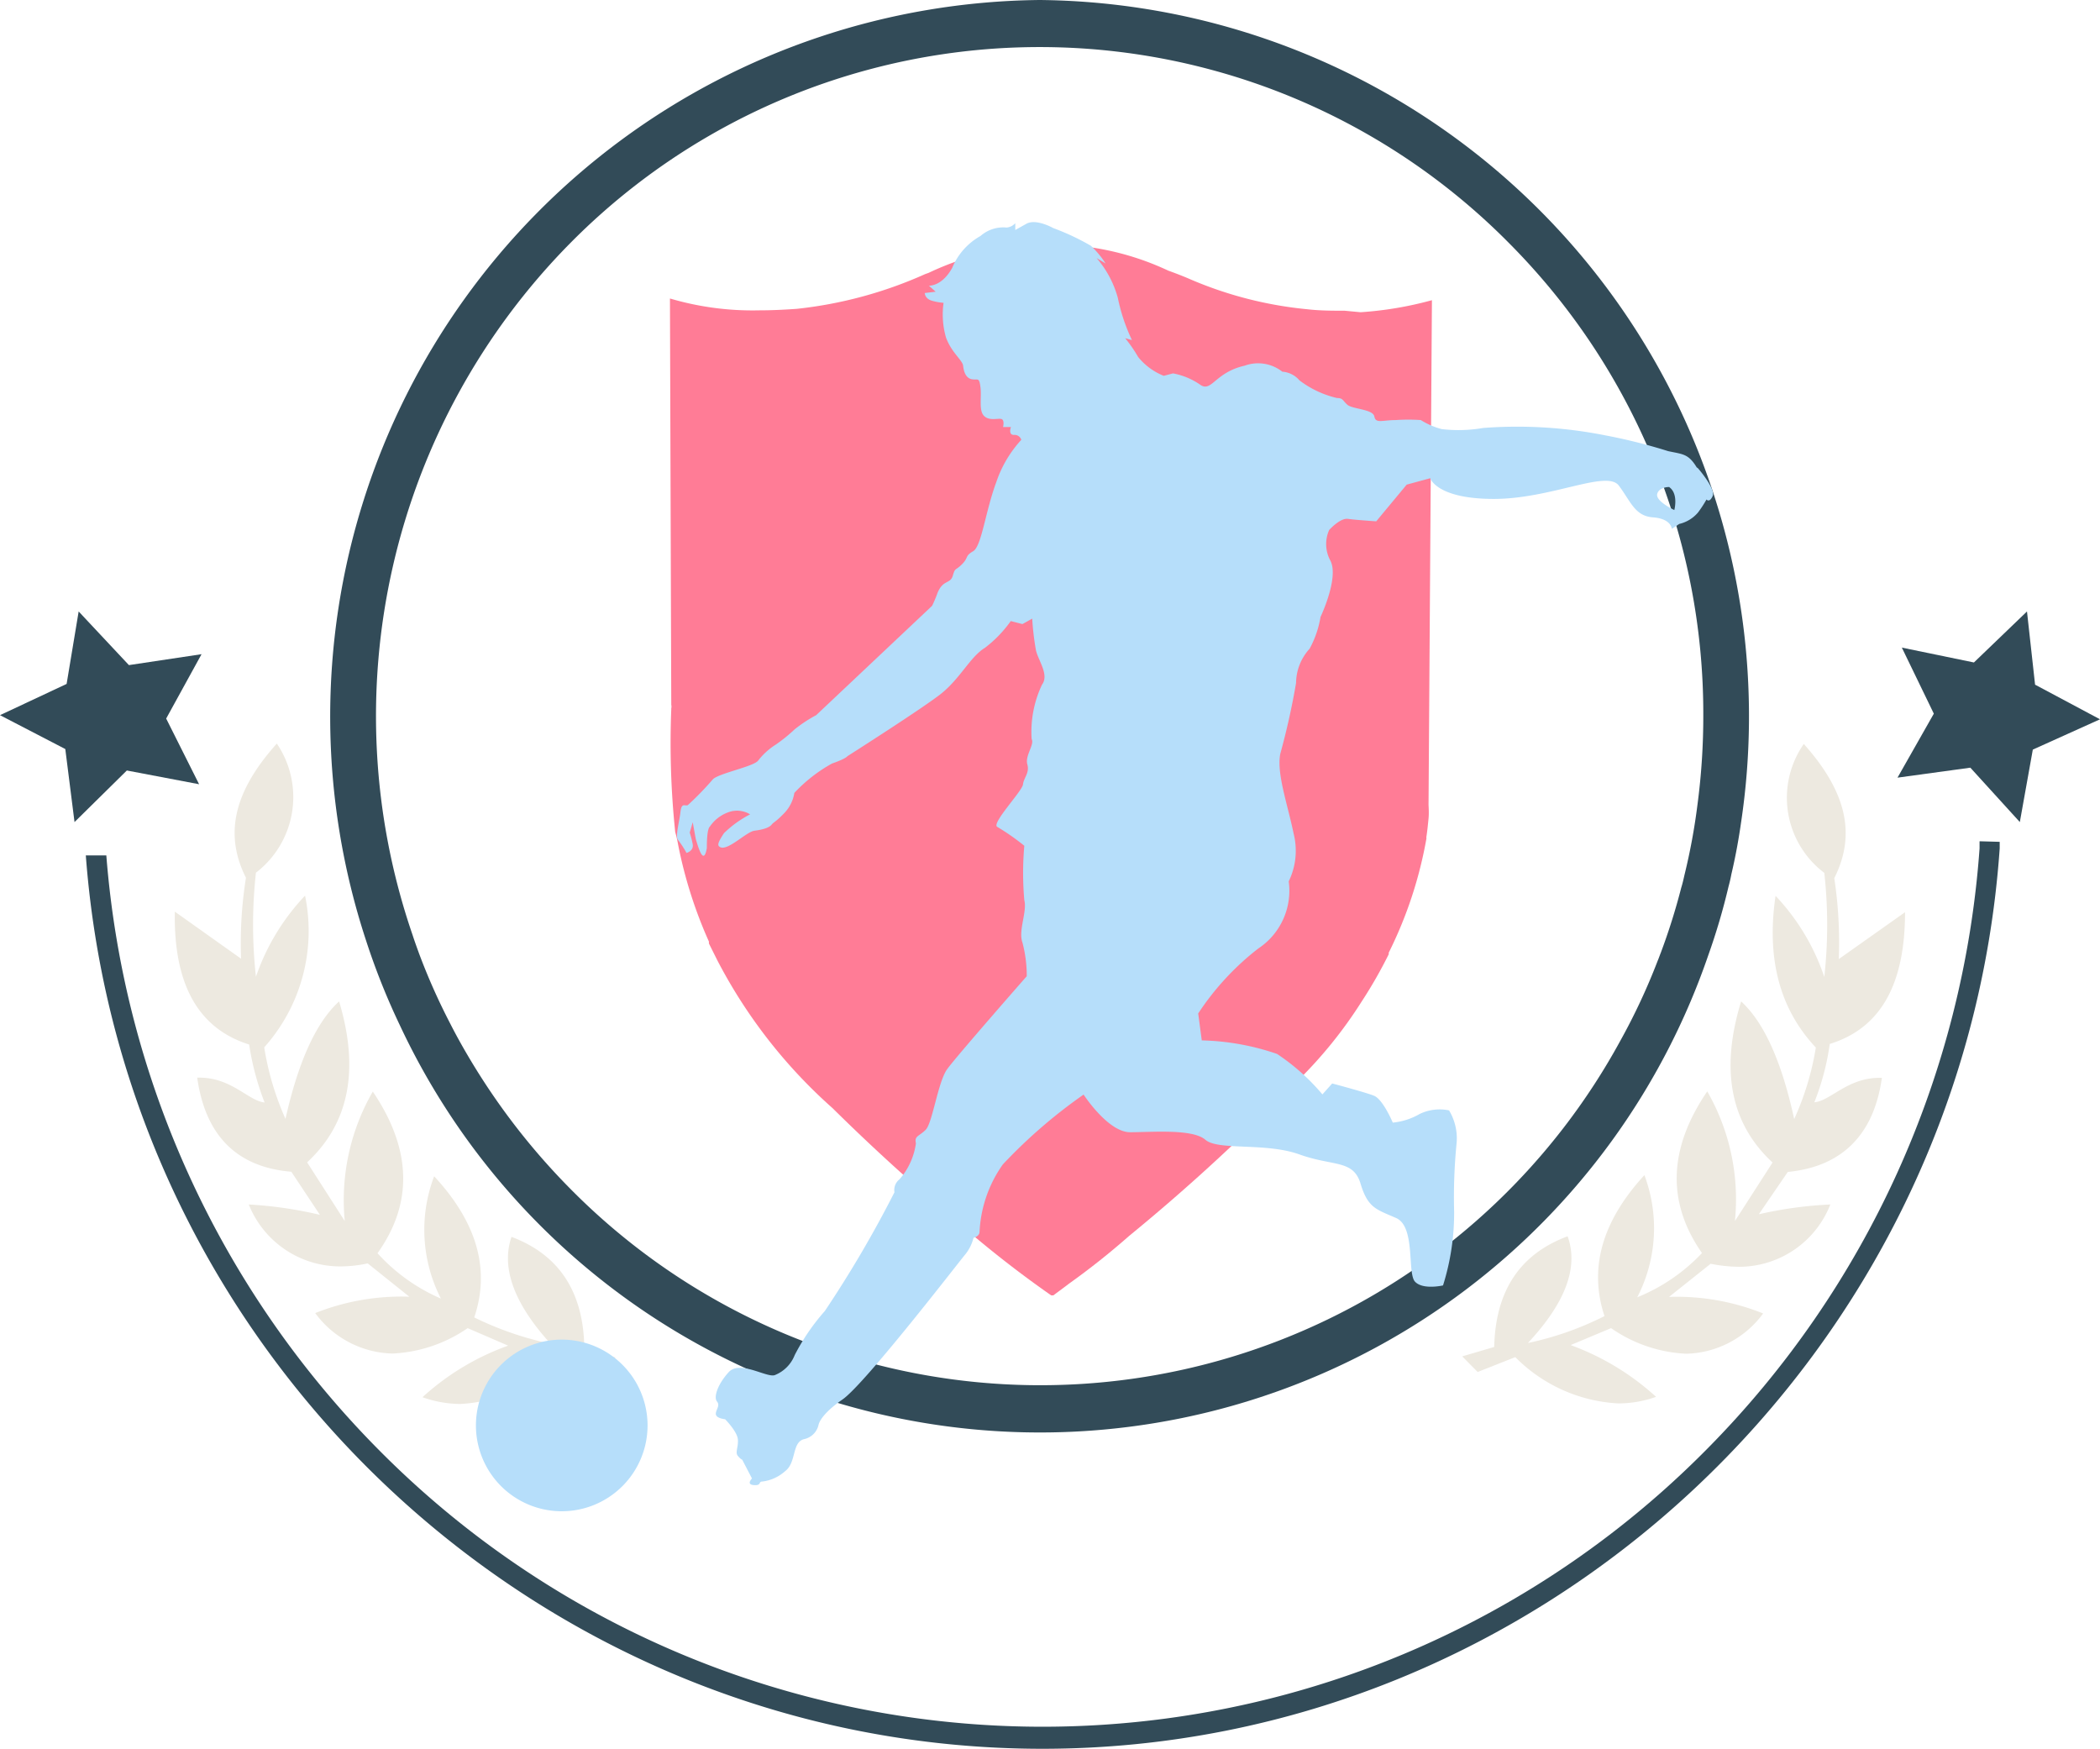 <svg xmlns="http://www.w3.org/2000/svg" viewBox="0 0 111.59 92.92"><defs><style>.cls-1{fill:#ff7c96;}.cls-2{fill:#ede9e0;}.cls-3{fill:#324b58;}.cls-4{fill:#b6defa;fill-rule:evenodd;}</style></defs><g id="Calque_2" data-name="Calque 2"><g id="Football"><path class="cls-1" d="M71.45,16.51h0c-.64,0-1.32,0-2-.08a20.72,20.72,0,0,1-6.2-1.59s-.47-.21-1.17-.46A14.64,14.64,0,0,0,56.44,13h-.59l-.51,0h0a15.74,15.74,0,0,0-6,1.5l-.17.06a22.47,22.47,0,0,1-6.83,1.85c-.7.05-1.37.08-2,.08h0a15.51,15.51,0,0,1-4.74-.63l.07,21.59a.41.41,0,0,1,0,.19l0,.05a45.24,45.24,0,0,0,.21,6.52,6.66,6.66,0,0,1,.15.65,23.84,23.84,0,0,0,1.64,5.17l0,.1.46.92a27.33,27.33,0,0,0,6.12,7.84l.11.11c1.89,1.86,3.89,3.7,6,5.47a57.75,57.75,0,0,0,5.5,4.36h.11l.66-.49.17-.13A39.83,39.83,0,0,0,60,65.67a103.89,103.89,0,0,0,8.85-8.14l0,0a23.5,23.5,0,0,0,3.51-4.32l0,0a24.11,24.11,0,0,0,1.44-2.52.11.11,0,0,1,0-.08,22.17,22.17,0,0,0,2-6.07.19.19,0,0,1,0-.1c.05-.33.08-.65.11-.95s0-.67,0-.74v0l.18-26.8a19,19,0,0,1-3.79.64Z"/><path class="cls-2" d="M97.23,55.47c2.72-.84,4-3.19,4-7l-3.52,2.49a22.78,22.78,0,0,0-.24-4.3c1.16-2.3.67-4.57-1.62-7.13a5,5,0,0,0,1.09,6.85,25.13,25.13,0,0,1,0,5.53,11.7,11.7,0,0,0-2.59-4.31q-.74,5,2.14,8.06a14.85,14.85,0,0,1-1.15,3.8q-1-4.59-2.82-6.25-1.68,5.46,1.67,8.56l-2,3.11a11.51,11.51,0,0,0-1.47-6.89q-3.1,4.55-.28,8.59A9.73,9.73,0,0,1,87,68.93a8,8,0,0,0,.38-6.49Q84,66.12,85.26,69.93a16.62,16.62,0,0,1-4.07,1.43q3-3.21,2.11-5.67-3.8,1.41-3.9,5.88l-1.7.5.82.83,2-.79A8.3,8.3,0,0,0,86,74.57a6,6,0,0,0,2-.35,13.68,13.68,0,0,0-4.54-2.75l2.15-.9a7.59,7.59,0,0,0,4,1.36,5.22,5.22,0,0,0,4.08-2.14,12.31,12.31,0,0,0-5-.88l2.21-1.76a8,8,0,0,0,1.49.16A5.21,5.21,0,0,0,97.26,64a21.2,21.2,0,0,0-3.8.52L95,62.27c2.9-.28,4.58-2,5-5h-.13c-1.7,0-2.61,1.23-3.46,1.3A13.32,13.32,0,0,0,97.23,55.47Z"/><path class="cls-2" d="M31.05,71.62q-.07-4.47-3.87-5.9c-.56,1.64.13,3.54,2.08,5.68A17.21,17.21,0,0,1,25.2,70q1.29-3.81-2.13-7.5A8,8,0,0,0,23.43,69a9.78,9.78,0,0,1-3.37-2.41q2.85-4-.25-8.59a11.55,11.55,0,0,0-1.49,6.88l-2-3.12q3.34-3.09,1.7-8.55-1.82,1.65-2.85,6.24a15.12,15.12,0,0,1-1.13-3.8,9.28,9.28,0,0,0,2.17-8.06,11.84,11.84,0,0,0-2.61,4.31,25.1,25.1,0,0,1,0-5.53,5.06,5.06,0,0,0,1.11-6.86c-2.3,2.56-2.8,4.83-1.64,7.13a22,22,0,0,0-.26,4.3l-3.52-2.5c-.07,3.86,1.24,6.21,3.95,7.06a14.31,14.31,0,0,0,.82,3.08c-.85-.08-1.75-1.32-3.46-1.32h-.12c.43,3.07,2.1,4.76,5,5L17,64.55A21.52,21.52,0,0,0,13.22,64a5.23,5.23,0,0,0,4.86,3.29,6.93,6.93,0,0,0,1.46-.16l2.21,1.77a12.38,12.38,0,0,0-5,.87,5.25,5.25,0,0,0,4.1,2.15,7.65,7.65,0,0,0,4-1.35L27,71.5a13.49,13.49,0,0,0-4.55,2.74,6.15,6.15,0,0,0,2,.36,8.29,8.29,0,0,0,5.45-2.45l2,.81.81-.83Z"/><polygon class="cls-3" points="107.71 32.49 108.14 36.38 111.59 38.22 108.02 39.83 107.33 43.68 104.7 40.79 100.83 41.32 102.76 37.92 101.06 34.41 104.89 35.2 107.71 32.49"/><polygon class="cls-3" points="4.18 32.49 6.85 35.34 10.71 34.76 8.83 38.18 10.58 41.67 6.74 40.94 3.96 43.68 3.47 39.8 0 38 3.54 36.34 4.18 32.49"/><path class="cls-3" d="M105.19,44.7c0,.13,0,.25,0,.38h0A50.44,50.44,0,0,1,90.7,77a49.63,49.63,0,0,1-70.61,0A50.41,50.41,0,0,1,5.65,45.45H4.56c2,26.66,24.29,47.47,50.83,47.47s49-21,50.87-47.84v0c0-.13,0-.24,0-.35Z"/><path class="cls-3" d="M55.25,0A38.08,38.08,0,0,0,19.46,50a36.67,36.67,0,0,0,1.78,4.46,37.55,37.55,0,0,0,69.53-3.69,34.29,34.29,0,0,0,1.08-3.66c.06-.22.11-.43.15-.65h0c.21-.89.38-1.8.51-2.71A38.06,38.06,0,0,0,55.25,0ZM89.51,46.49c-.05.22-.1.45-.17.67a33.49,33.49,0,0,1-1.08,3.44c-.06.15-.11.3-.17.44a33.44,33.44,0,0,1-2,4.28A35.1,35.1,0,0,1,30.3,63.16a35.83,35.83,0,0,1-5.44-7.07c-.33-.56-.64-1.12-.93-1.69a33.6,33.6,0,0,1-1.66-3.73c-.12-.33-.24-.66-.35-1A35.76,35.76,0,0,1,30.3,12.92a35.07,35.07,0,0,1,49.89,0A35.42,35.42,0,0,1,90.51,38a35.9,35.9,0,0,1-.31,4.76A32.85,32.85,0,0,1,89.51,46.49Z"/><path class="cls-4" d="M90.17,24.85c-.45-.75-.75-.71-1.53-.88a29.31,29.31,0,0,0-3.35-.84,24,24,0,0,0-6.48-.39,7.62,7.62,0,0,1-2.2.06,3.94,3.94,0,0,1-1.11-.48,9.57,9.57,0,0,0-1.33,0c-.71,0-1.07.2-1.14-.19s-1.17-.39-1.43-.62-.23-.36-.55-.36a5.27,5.27,0,0,1-2-.94,1.31,1.31,0,0,0-.91-.46,2.08,2.08,0,0,0-2-.32c-1.6.36-1.76,1.46-2.38,1a3.72,3.72,0,0,0-1.43-.59l-.49.13a3.36,3.36,0,0,1-1.36-1,7.62,7.62,0,0,0-.69-1l.36.1a9.73,9.73,0,0,1-.75-2.24,5.41,5.41,0,0,0-1.13-2.12l.48.29a5.05,5.05,0,0,0-.78-.94,12.83,12.83,0,0,0-2-.94s-.91-.52-1.43-.23l-.59.33v-.36a.7.7,0,0,1-.46.23,1.84,1.84,0,0,0-1.39.45,3.44,3.44,0,0,0-1.5,1.69c-.55,1-1.24.95-1.24.95l.36.32-.58.07s0,.32.42.42a3,3,0,0,0,.58.1,4.43,4.43,0,0,0,.13,1.85c.3.81.88,1.2.91,1.5s.14.65.46.71.39-.13.46.42-.1,1.24.19,1.53.78.1.94.17.07.42.07.42l.42,0s-.16.42.16.42a.37.37,0,0,1,.39.26,6.28,6.28,0,0,0-1.33,2.25c-.58,1.56-.78,3.41-1.23,3.67s-.23.33-.59.69-.36.16-.49.61-.52.2-.81.91a6.36,6.36,0,0,1-.29.69L43.37,38a7.43,7.43,0,0,0-1.14.75,8.56,8.56,0,0,1-1,.81,3.62,3.62,0,0,0-.94.85c-.23.32-2.11.68-2.41,1a16.28,16.28,0,0,1-1.33,1.37c-.16.07-.33-.16-.39.36s-.29,1.33-.13,1.49a5.26,5.26,0,0,1,.45.69s.39-.1.33-.46a5,5,0,0,0-.16-.62l.16-.55.16.88c.08.25.41,1.55.59.49,0-.2,0-1,.16-1.14a2,2,0,0,1,1.14-.81,1.34,1.34,0,0,1,1,.16,5.81,5.81,0,0,0-1.39,1c-.24.37-.36.59-.27.69.36.39,1.43-.76,1.89-.82s.78-.16.91-.32.17-.1.65-.59a2,2,0,0,0,.56-1.1,8.12,8.12,0,0,1,2-1.56c.75-.26.82-.39.82-.39s3.9-2.48,4.94-3.29,1.59-2,2.37-2.47A6.52,6.52,0,0,0,53.71,33l.62.16.52-.29a14.3,14.3,0,0,0,.2,1.69c.13.55.71,1.3.32,1.82a5.85,5.85,0,0,0-.55,2.89c.16.3-.36.88-.23,1.34s-.19.71-.23,1.07S52.64,43.78,53,43.94a12.09,12.09,0,0,1,1.43,1,16.36,16.36,0,0,0,0,2.89c.16.62-.33,1.6-.1,2.25a6.92,6.92,0,0,1,.23,1.79s-3.74,4.26-4.23,4.94-.78,2.86-1.14,3.22-.61.32-.52.72a3.65,3.65,0,0,1-.87,1.91.72.72,0,0,0-.27.69,60.57,60.57,0,0,1-3.7,6.31A11.33,11.33,0,0,0,42.23,72a1.88,1.88,0,0,1-1.07,1.07c-.45.13-1.85-.81-2.44-.16s-.81,1.33-.62,1.56-.09.46-.06.68.49.26.49.26.65.65.68,1.08-.16.68,0,.87.23.2.23.2l.52,1s-.33.32.1.35.22-.19.45-.19a2.21,2.21,0,0,0,1.21-.55c.61-.46.35-1.53,1-1.7a1,1,0,0,0,.78-.78s.09-.52,1.27-1.33,6.14-7.25,6.5-7.68a2.25,2.25,0,0,0,.46-.91s.29-.06.32-.29a6.75,6.75,0,0,1,1.24-3.61,27.35,27.35,0,0,1,4.29-3.71s1.3,2,2.47,2,3.32-.19,4,.4,3.19.13,5,.78,2.86.26,3.25,1.56.85,1.36,1.89,1.82.58,2.93,1,3.38,1.49.2,1.49.2a12.83,12.83,0,0,0,.59-3.91,29,29,0,0,1,.13-3.64A2.88,2.88,0,0,0,77,59a2.44,2.44,0,0,0-1.56.19,3.54,3.54,0,0,1-1.43.46s-.52-1.24-1-1.43-2.22-.65-2.22-.65l-.52.58A11.38,11.38,0,0,0,67.86,56a13.22,13.22,0,0,0-4-.72l-.19-1.43a14.31,14.31,0,0,1,3.19-3.45,3.68,3.68,0,0,0,1.62-3.57,3.71,3.71,0,0,0,.26-2.54c-.32-1.56-.91-3.19-.71-4.23a38.47,38.47,0,0,0,.84-3.77,2.74,2.74,0,0,1,.72-1.82,5.31,5.31,0,0,0,.58-1.69s1-2.09.52-3a1.83,1.83,0,0,1-.06-1.62s.58-.65,1-.59,1.5.13,1.5.13l1.62-1.95L76,25.41s.33,1.1,3.38,1.1,6-1.56,6.64-.71.85,1.62,1.82,1.69,1,.61,1,.61l.39-.26a1.86,1.86,0,0,0,1-.61,6.22,6.22,0,0,0,.45-.69s.16.2.33-.19-.88-1.6-.82-1.5ZM29.86,71.18a4.56,4.56,0,1,0,4.55,4.56,4.56,4.56,0,0,0-4.55-4.56ZM88.71,25.89c.49.36.26,1.21.26,1.21s-1-.46-.91-.85.71-.39.65-.36Z"/></g></g></svg>